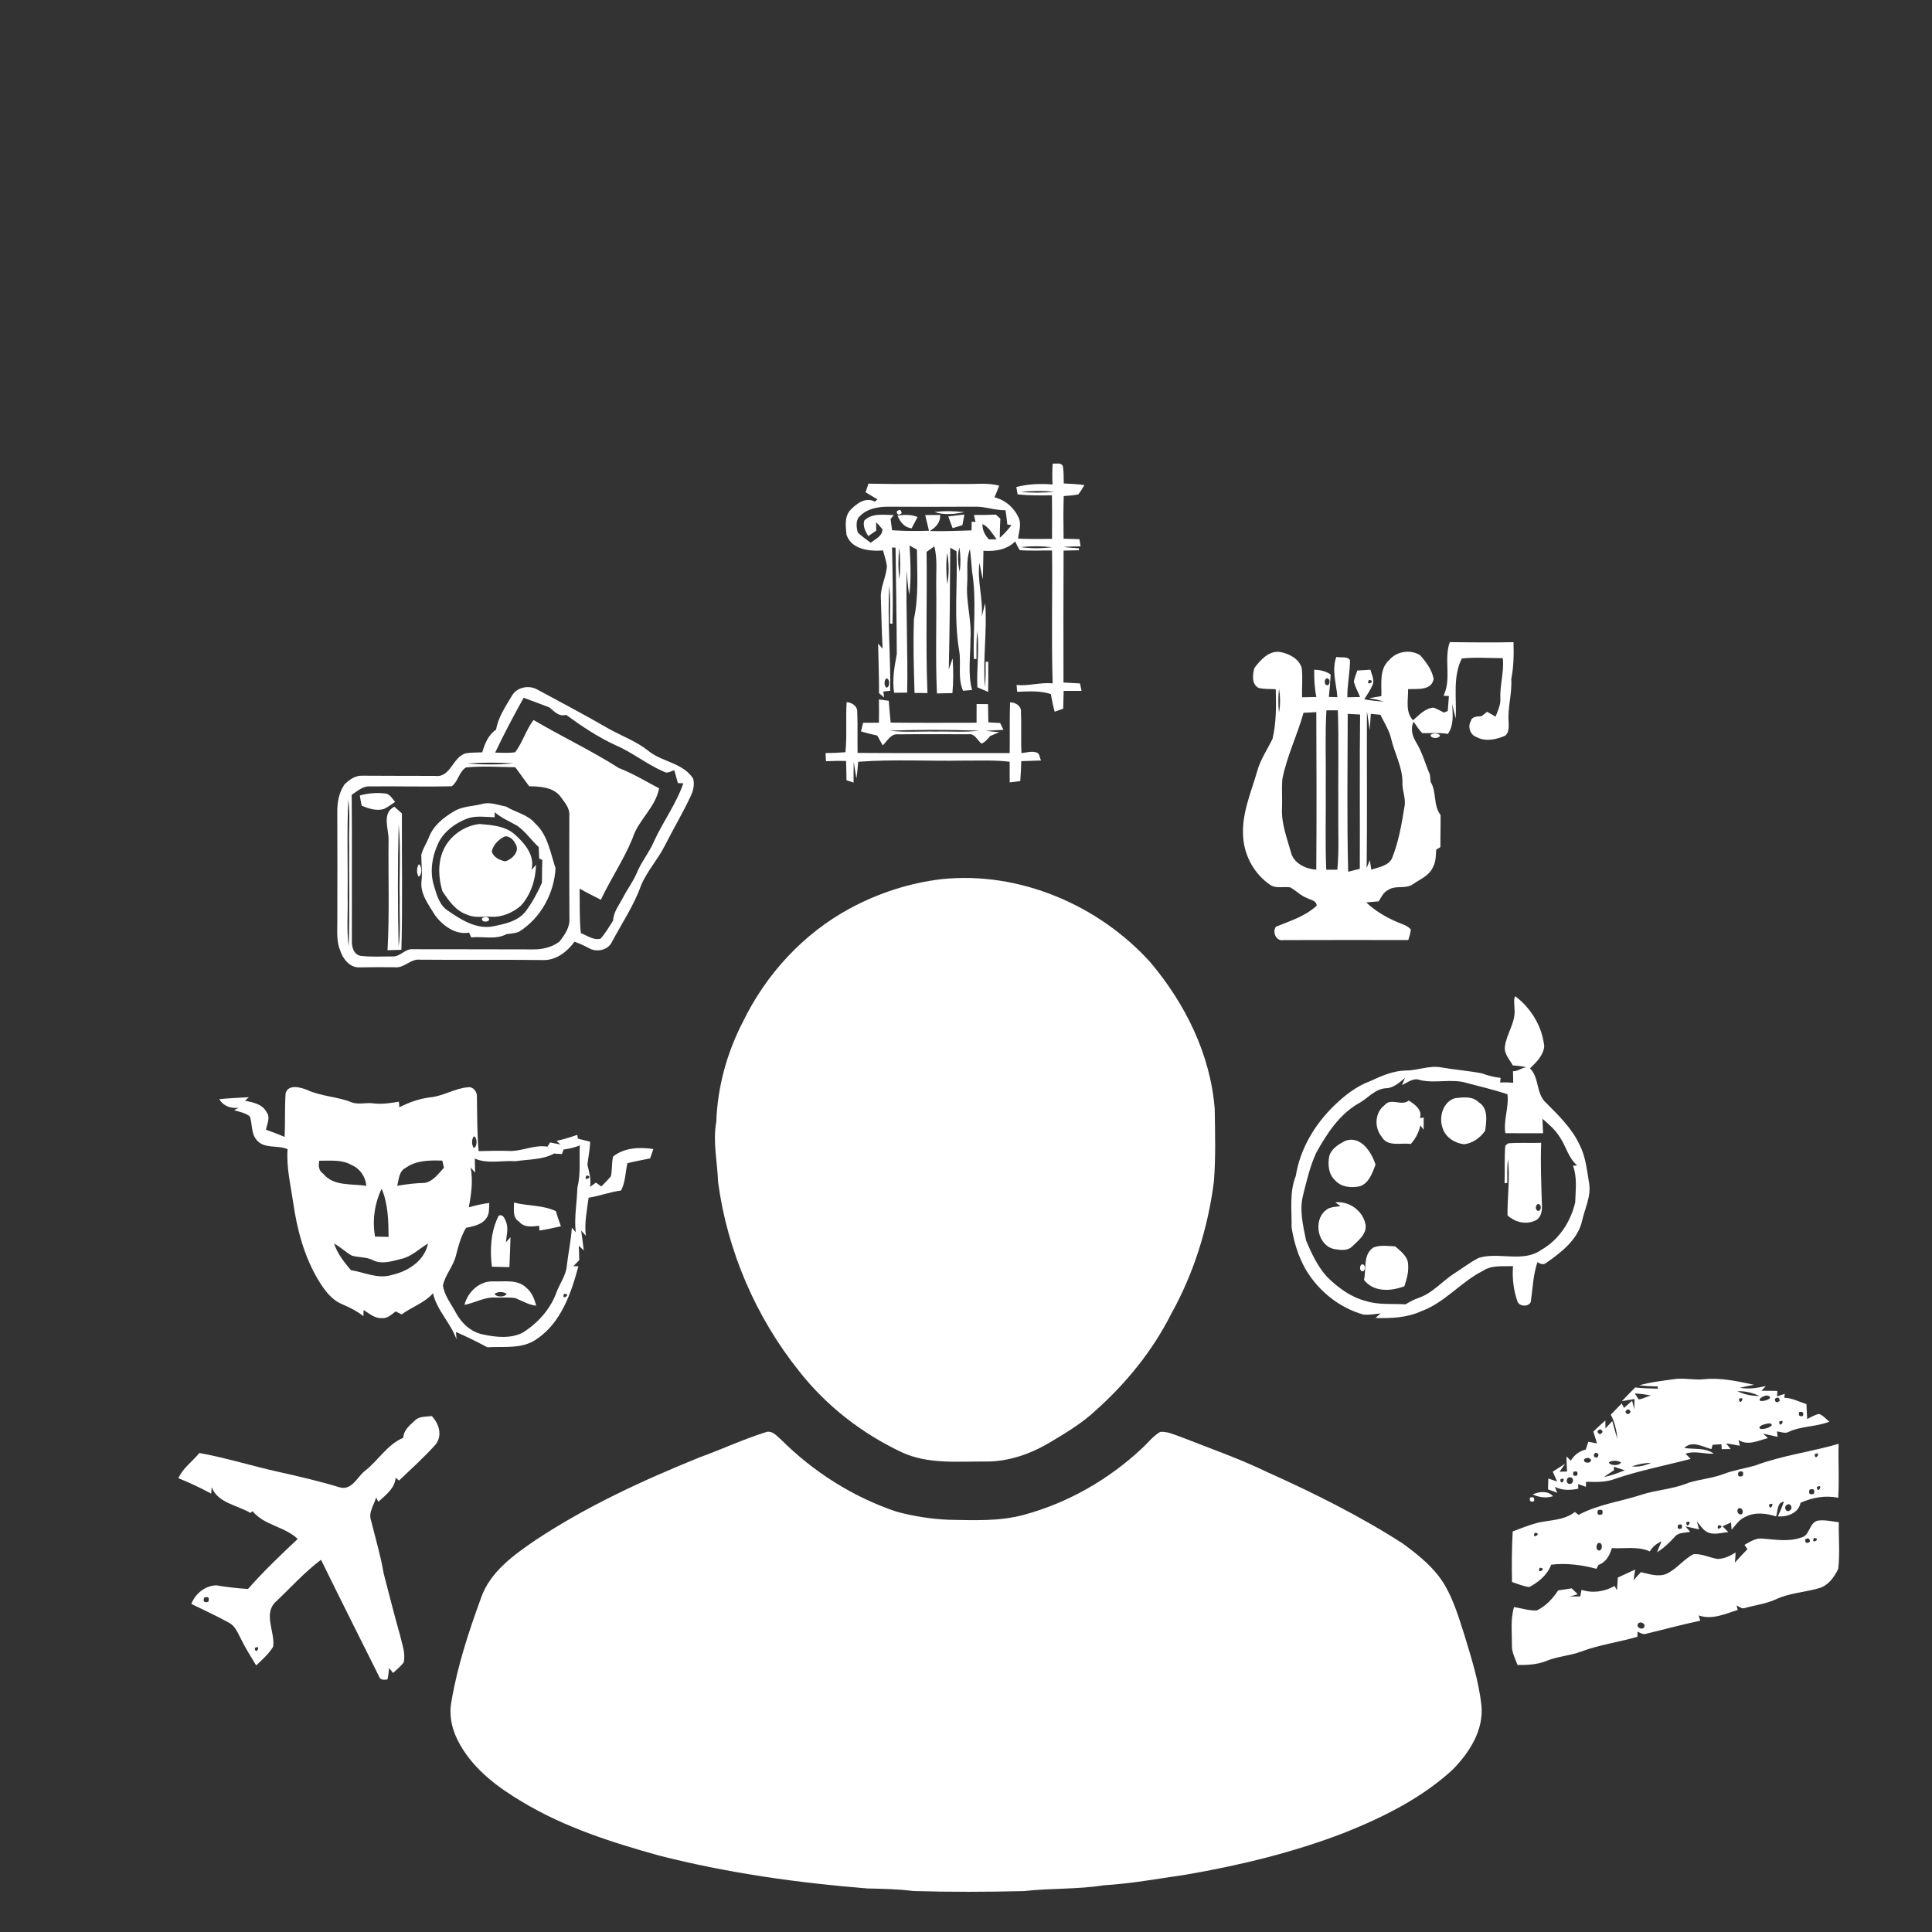 <?xml version="1.0" encoding="UTF-8" ?>
<!DOCTYPE svg PUBLIC "-//W3C//DTD SVG 1.1//EN" "http://www.w3.org/Graphics/SVG/1.1/DTD/svg11.dtd">
<svg width="768pt" height="768pt" viewBox="0 0 768 768" version="1.1" xmlns="http://www.w3.org/2000/svg">
<rect x="0" y="0" width="768" height="768" fill="#333333" stroke="none"/>
<g id="#fff">
<path fill="#fff" opacity="1.00" d=" M 418.44 184.28 C 419.84 184.46 421.85 183.67 422.53 185.41 C 422.88 187.64 422.80 189.92 422.87 192.18 C 425.61 192.31 428.35 192.44 431.08 192.82 C 430.30 194.08 429.58 195.38 428.64 196.53 C 426.74 196.95 424.78 197.02 422.85 197.19 C 422.66 202.84 422.71 208.50 422.80 214.15 C 424.89 214.21 426.99 214.25 429.09 214.32 C 429.20 215.03 429.43 216.46 429.55 217.17 C 427.27 217.21 425.00 217.25 422.73 217.44 C 424.76 217.69 426.80 217.83 428.85 217.95 L 428.91 218.74 C 426.87 218.79 424.82 218.83 422.79 218.87 C 422.70 236.35 422.73 253.83 422.75 271.31 C 424.93 271.44 427.13 271.53 429.31 271.68 C 429.53 272.66 429.73 273.64 429.93 274.63 C 427.56 274.61 425.19 274.60 422.82 274.63 C 422.76 276.99 422.72 279.35 422.64 281.71 C 421.50 282.10 420.37 282.51 419.24 282.91 C 418.62 280.59 418.13 278.25 417.72 275.89 C 413.36 274.49 408.82 274.85 404.34 275.00 C 404.28 274.32 404.16 272.96 404.10 272.28 C 408.91 272.79 413.62 271.15 418.45 271.65 C 417.89 254.05 418.42 236.44 418.20 218.83 C 413.93 218.78 409.65 219.03 405.39 218.70 C 404.63 217.62 404.11 216.40 403.55 215.22 C 400.18 218.58 395.49 219.25 390.93 218.95 C 390.83 222.73 390.84 226.51 390.64 230.29 C 390.22 228.11 389.79 225.93 389.34 223.76 C 388.38 230.94 390.85 237.95 390.26 245.12 C 390.75 243.34 391.11 241.53 391.64 239.76 C 392.46 250.90 390.60 262.08 391.54 273.20 C 391.85 269.83 391.81 266.44 391.84 263.06 L 392.84 263.05 C 392.91 267.05 392.88 271.05 392.80 275.05 C 391.36 274.44 389.94 273.81 388.51 273.20 C 388.18 265.73 389.38 258.24 388.45 250.80 C 388.11 254.51 388.18 258.24 388.16 261.96 L 387.11 261.94 C 386.74 250.29 388.29 238.54 386.39 226.99 C 386.11 224.09 385.96 221.18 385.56 218.30 C 383.91 222.67 384.80 227.46 384.47 232.02 C 383.94 239.41 386.33 246.62 385.77 254.02 C 385.81 260.76 384.64 267.66 386.41 274.29 C 385.21 274.40 384.02 274.49 382.82 274.58 C 380.60 269.51 382.17 263.92 381.28 258.62 C 379.07 245.55 380.74 232.28 380.22 219.11 C 379.60 218.76 378.36 218.06 377.74 217.72 C 377.66 233.84 377.51 249.97 377.16 266.09 C 377.66 264.61 378.15 263.14 378.68 261.68 C 378.99 266.28 379.04 270.92 378.60 275.52 C 376.55 275.59 374.50 275.61 372.45 275.65 C 371.80 261.45 372.36 247.22 372.16 233.00 C 372.07 227.72 372.70 222.37 371.43 217.18 C 370.38 217.89 369.35 218.63 368.33 219.38 C 368.58 238.08 367.93 256.82 368.68 275.51 C 366.96 275.45 365.25 275.47 363.54 275.46 C 363.25 265.64 362.94 255.79 363.32 245.98 C 365.24 236.93 364.55 227.67 364.50 218.48 C 363.52 217.94 362.54 217.40 361.57 216.87 C 361.90 223.38 362.32 229.96 361.42 236.45 C 360.88 233.27 360.66 230.05 360.42 226.84 C 360.04 242.99 360.96 259.17 360.61 275.33 C 358.88 275.33 357.15 275.34 355.42 275.38 C 354.63 270.21 355.52 265.10 356.49 260.04 C 356.45 245.93 356.14 231.81 355.99 217.70 L 354.61 217.64 C 354.83 227.74 355.04 237.85 354.78 247.95 L 353.81 247.90 C 353.71 242.89 354.05 237.86 353.47 232.87 C 352.74 246.77 354.08 260.69 353.86 274.60 C 353.18 274.67 351.82 274.83 351.14 274.90 C 351.21 275.49 351.36 276.66 351.43 277.25 C 350.76 276.67 350.09 276.10 349.43 275.54 C 349.45 268.96 349.18 262.40 349.07 255.83 C 349.66 256.49 350.25 257.16 350.85 257.84 C 350.47 251.22 350.39 244.58 350.16 237.96 C 349.83 233.46 352.34 229.40 352.56 224.97 C 352.28 222.87 351.54 220.86 351.02 218.81 C 345.71 219.24 338.45 218.46 336.49 212.56 C 336.21 209.33 335.59 205.49 337.94 202.85 C 340.38 200.25 344.10 197.41 347.75 199.40 C 348.02 199.18 348.55 198.74 348.81 198.52 C 347.23 197.57 345.66 196.62 344.08 195.68 C 344.46 194.54 344.84 193.40 345.23 192.26 C 357.81 192.53 370.41 192.31 383.00 192.39 C 387.73 192.50 392.56 191.82 397.21 193.05 C 396.61 194.61 395.97 196.16 395.32 197.70 C 399.65 198.75 403.19 201.86 404.97 205.92 C 406.15 208.55 404.96 211.41 404.71 214.11 C 409.20 214.29 413.70 214.27 418.19 214.21 C 418.22 208.44 418.26 202.66 418.16 196.89 C 413.61 196.96 409.05 197.03 404.52 196.50 C 404.32 195.53 404.15 194.56 404.02 193.59 C 408.72 192.37 413.58 192.20 418.40 192.58 C 418.25 189.81 418.27 187.04 418.44 184.28 M 405.73 195.55 C 410.20 195.92 414.70 195.96 419.17 195.46 C 414.70 195.06 410.19 195.05 405.73 195.55 M 341.98 205.02 C 340.05 206.58 340.38 209.57 340.99 211.69 C 342.57 213.22 344.40 214.45 346.15 215.77 C 347.92 214.23 350.89 213.12 350.76 210.36 C 349.99 209.37 349.12 208.46 348.26 207.57 C 348.27 208.70 348.29 209.82 348.31 210.95 C 347.25 211.67 346.20 212.40 345.14 213.12 C 344.05 211.25 342.91 209.23 343.54 206.99 C 346.60 203.80 351.34 204.74 355.28 204.73 C 354.97 205.13 354.33 205.92 354.02 206.31 C 354.24 207.80 354.43 209.29 354.62 210.78 C 359.50 211.11 364.39 211.15 369.28 210.98 C 368.77 208.91 368.28 206.83 367.78 204.75 C 369.75 204.71 371.73 204.69 373.71 204.69 C 373.91 207.66 371.97 209.67 369.61 211.09 C 375.14 211.24 380.66 211.02 386.19 210.84 C 386.21 209.68 386.24 208.53 386.27 207.38 C 386.65 207.41 387.41 207.46 387.79 207.48 C 387.57 206.55 387.35 205.63 387.14 204.71 C 390.06 204.70 392.98 204.71 395.91 204.58 C 396.49 205.11 397.07 205.65 397.66 206.19 C 397.50 208.72 397.44 211.26 397.43 213.80 C 399.15 212.29 400.71 210.60 402.06 208.74 C 401.65 208.68 400.84 208.55 400.43 208.49 C 400.26 206.59 399.99 204.70 399.70 202.82 C 395.41 202.92 391.34 201.20 387.04 201.41 C 375.68 201.49 364.31 201.47 352.94 201.42 C 349.08 201.44 344.79 202.18 341.98 205.02 M 390.55 208.31 C 390.45 210.70 391.52 212.71 393.10 214.41 C 393.87 214.40 395.41 214.38 396.18 214.38 C 394.49 212.20 393.15 209.56 390.55 208.31 M 405.71 217.48 C 409.85 218.11 414.07 218.02 418.23 217.56 C 414.08 217.04 409.87 217.03 405.71 217.48 M 357.46 217.78 C 357.05 221.90 356.99 226.08 357.55 230.20 C 357.97 226.07 357.94 221.90 357.46 217.78 M 381.50 227.33 C 381.92 224.11 381.89 220.85 381.39 217.64 C 380.49 220.82 380.81 224.13 381.50 227.33 M 376.50 219.75 C 376.03 223.89 376.09 228.08 376.58 232.22 C 377.31 228.10 377.28 223.86 376.50 219.75 M 352.28 269.68 C 351.40 270.62 351.39 272.41 352.29 273.35 C 353.84 273.36 353.85 269.65 352.28 269.68 Z" />
<path fill="#fff" opacity="1.00" d=" M 356.45 203.30 C 357.62 202.36 358.27 202.60 358.42 204.01 C 357.24 204.95 356.59 204.71 356.45 203.30 Z" />
<path fill="#fff" opacity="1.00" d=" M 371.52 203.54 C 375.45 202.99 379.44 203.15 383.38 203.57 C 379.48 204.41 375.37 204.85 371.52 203.54 Z" />
<path fill="#fff" opacity="1.00" d=" M 356.79 204.95 C 359.48 204.55 362.18 204.48 364.74 205.52 C 363.95 207.01 363.16 208.51 362.39 210.01 C 359.49 209.69 357.80 207.49 356.79 204.95 Z" />
<path fill="#fff" opacity="1.00" d=" M 376.94 205.26 C 379.08 205.08 381.21 204.70 383.36 204.55 C 383.10 205.94 382.84 207.34 382.58 208.74 C 381.28 209.14 379.98 209.54 378.68 209.94 C 378.11 208.38 377.54 206.81 376.94 205.26 Z" />
<path fill="#fff" opacity="1.00" d=" M 576.31 255.26 C 584.75 255.37 593.19 255.46 601.64 255.27 C 601.80 260.19 601.72 265.11 600.75 269.95 C 601.13 275.70 599.24 281.27 599.71 287.02 C 599.75 288.89 599.94 291.02 598.40 292.40 C 594.82 293.98 590.54 294.97 586.91 292.97 C 584.43 292.17 583.36 288.88 584.66 286.69 C 585.09 284.65 587.37 284.88 588.97 284.69 C 589.70 284.12 590.41 283.53 591.15 282.95 C 592.28 283.57 593.39 284.22 594.52 284.87 C 595.38 282.59 596.52 280.32 596.43 277.83 C 596.12 272.38 598.00 267.09 597.38 261.62 C 591.96 261.62 586.51 261.19 581.11 261.74 C 577.37 269.09 579.11 277.70 578.66 285.66 C 578.15 283.75 577.75 281.79 577.29 279.85 C 577.42 283.89 578.04 288.23 575.55 291.74 C 572.17 291.16 568.75 291.52 565.35 291.43 C 564.01 290.11 563.08 288.42 561.94 286.94 C 560.57 289.53 561.46 292.66 562.90 295.02 C 565.39 299.02 566.54 303.63 568.41 307.92 C 568.50 308.87 568.59 309.82 568.69 310.78 C 571.18 314.83 569.65 320.17 572.64 323.94 C 572.71 328.21 572.55 332.48 572.59 336.75 C 572.17 337.00 571.33 337.49 570.91 337.74 C 570.80 340.09 570.79 342.55 569.64 344.68 C 568.17 348.06 564.54 349.51 561.68 351.46 C 558.78 353.60 554.80 351.72 551.86 353.76 C 549.93 354.61 549.11 356.64 548.05 358.30 C 546.39 358.43 544.73 358.60 543.09 358.72 C 547.23 362.65 552.35 365.43 557.66 367.44 C 558.81 367.86 559.91 368.48 560.77 369.39 C 560.83 370.87 560.18 372.26 559.82 373.68 C 543.23 373.64 526.64 373.66 510.05 373.70 C 507.27 374.24 505.65 370.40 507.21 368.38 C 512.82 366.09 518.89 364.24 523.41 360.00 C 523.31 357.96 521.07 357.82 519.66 357.03 C 517.12 356.11 515.25 354.10 512.96 352.76 C 510.35 352.29 507.41 353.32 505.06 351.84 C 498.79 347.65 494.73 340.47 494.20 332.97 C 493.41 323.75 497.29 315.13 499.79 306.47 C 501.04 301.86 503.82 297.94 505.85 293.69 C 507.38 287.25 507.31 280.54 507.13 273.96 C 504.90 273.86 502.64 273.96 500.45 273.52 C 497.43 272.12 497.91 268.21 498.62 265.57 C 501.02 262.37 504.43 258.50 508.89 259.18 C 512.42 259.82 516.24 261.78 517.43 265.42 C 517.93 269.32 517.47 273.27 517.59 277.18 C 519.48 277.13 521.38 277.09 523.28 277.06 C 522.53 273.50 522.37 269.86 522.42 266.24 C 524.74 266.28 527.02 266.78 528.96 268.12 C 528.81 271.10 528.54 274.06 528.25 277.03 C 529.37 277.07 530.50 277.11 531.63 277.14 C 531.25 271.82 529.29 266.35 531.21 261.12 C 532.92 261.58 535.63 260.72 536.64 262.42 C 536.66 267.36 535.50 272.23 535.59 277.18 C 537.27 277.14 538.95 277.10 540.64 277.07 C 539.82 275.04 538.75 273.10 538.17 270.99 C 538.43 269.45 539.04 268.00 539.56 266.54 C 541.29 266.45 543.02 266.35 544.76 266.23 C 545.24 268.03 546.23 269.86 545.82 271.77 C 544.99 274.01 543.57 275.96 542.32 277.98 C 544.90 278.48 547.53 278.75 550.17 278.84 C 548.20 278.30 546.20 277.89 544.20 277.55 C 545.83 277.25 547.47 276.97 549.12 276.72 C 549.26 271.86 548.16 265.83 552.34 262.27 C 555.29 258.82 560.74 258.08 564.53 260.46 C 566.91 263.17 569.26 266.27 569.90 269.91 C 569.00 274.69 563.32 273.72 559.73 273.95 C 559.85 278.08 558.52 282.96 561.70 286.32 C 564.12 284.27 566.47 281.52 569.86 281.29 C 571.29 281.81 572.63 282.55 573.99 283.26 C 574.37 283.11 575.13 282.79 575.51 282.63 C 575.67 280.65 575.80 278.68 575.96 276.70 C 575.42 276.66 574.36 276.59 573.83 276.55 C 577.11 269.80 573.85 262.23 576.31 255.26 M 527.29 269.68 C 526.22 270.22 526.41 272.69 527.86 272.36 C 528.91 271.80 528.74 269.36 527.29 269.68 M 544.15 270.32 C 542.63 273.32 547.48 270.41 544.15 270.32 M 508.43 273.73 C 508.10 276.89 508.06 280.08 508.41 283.24 C 509.02 280.10 508.95 276.88 508.43 273.73 M 527.27 282.37 C 526.70 292.23 527.13 302.12 527.00 312.00 C 527.12 323.24 526.74 334.48 527.20 345.72 C 528.66 345.71 530.13 345.71 531.61 345.72 C 532.36 337.83 531.86 329.91 532.00 322.00 C 531.88 308.78 532.24 295.56 531.82 282.35 C 530.29 282.36 528.78 282.37 527.27 282.37 M 518.17 283.35 C 515.69 292.29 511.46 300.74 509.72 309.91 C 509.47 313.61 509.75 317.32 509.63 321.03 C 509.25 327.15 511.53 332.97 513.16 338.76 C 514.19 343.17 519.07 345.43 523.24 345.73 C 523.40 324.85 523.34 303.97 523.25 283.09 C 521.55 283.19 519.86 283.28 518.17 283.35 M 543.37 282.79 C 543.29 303.54 543.51 324.29 543.27 345.04 C 543.68 344.00 544.10 342.96 544.52 341.93 C 544.67 342.87 544.96 344.75 545.11 345.69 C 548.05 344.69 551.79 344.29 553.35 341.19 C 556.08 334.38 557.27 327.11 558.42 319.91 C 558.72 316.80 557.27 313.83 557.50 310.72 C 557.43 304.81 554.38 299.45 553.04 293.79 C 552.26 290.31 550.28 287.30 548.73 284.13 C 547.45 284.00 546.18 283.87 544.91 283.76 C 544.77 285.90 544.65 288.05 544.46 290.20 C 544.08 287.73 543.82 285.25 543.37 282.79 M 535.74 283.76 C 535.71 304.68 535.38 325.62 535.92 346.53 C 537.45 346.12 538.99 345.73 540.54 345.37 C 540.65 324.92 540.41 304.47 540.66 284.03 C 539.02 283.93 537.37 283.84 535.74 283.76 Z" />
<path fill="#fff" opacity="1.00" d=" M 203.54 276.48 C 205.60 273.02 210.54 272.20 213.85 274.25 C 223.36 279.38 232.91 284.41 242.25 289.84 C 247.40 292.67 253.02 294.71 257.65 298.42 C 263.14 302.92 271.42 303.18 275.54 309.49 C 276.17 311.89 275.58 314.44 274.49 316.62 C 271.36 323.31 267.56 329.66 264.23 336.25 C 261.47 341.72 257.19 346.31 254.82 351.99 C 251.99 359.92 247.25 366.95 243.30 374.33 C 241.78 377.77 237.13 378.69 234.06 376.88 C 232.22 375.89 230.32 375.04 228.36 374.35 C 225.48 378.32 221.06 381.78 215.94 381.64 C 199.60 381.42 183.26 381.65 166.93 381.49 C 163.22 381.05 160.72 384.92 157.01 384.50 C 152.39 384.46 147.76 384.44 143.13 384.54 C 139.19 384.86 136.33 381.27 135.24 377.87 C 133.65 374.11 134.13 369.96 134.09 365.99 C 134.13 351.64 134.13 337.29 134.08 322.95 C 134.01 319.12 134.70 315.12 136.88 311.90 C 138.75 310.00 141.21 308.22 144.01 308.35 C 153.69 308.38 163.38 308.44 173.06 308.43 C 179.18 309.23 179.93 300.74 185.26 299.44 C 187.39 299.12 189.56 299.15 191.70 299.06 C 192.71 295.64 194.10 292.09 197.21 290.04 C 198.03 285.02 201.04 280.78 203.54 276.48 M 208.16 277.38 C 204.17 284.53 200.33 291.77 196.84 299.17 C 199.49 299.20 202.17 299.45 204.80 299.02 C 207.76 295.07 209.10 290.16 212.08 286.21 C 223.28 292.78 235.06 298.36 246.03 305.32 C 251.61 307.47 256.72 310.59 262.00 313.37 C 260.57 321.07 253.68 325.96 251.43 333.28 C 247.96 341.77 242.75 349.39 238.85 357.67 C 236.02 356.22 233.15 354.82 230.40 353.23 C 230.51 359.13 230.29 365.05 230.89 370.93 C 233.40 371.85 235.90 373.89 238.72 373.15 C 240.66 370.96 242.15 368.42 243.72 365.96 C 243.85 362.47 246.17 359.69 247.70 356.71 C 249.40 353.41 251.69 350.43 253.14 347.00 C 254.93 342.60 258.05 338.93 259.92 334.57 C 263.50 326.67 268.81 319.62 271.63 311.37 C 271.09 311.35 270.01 311.31 269.47 311.29 C 269.01 309.59 268.55 307.90 268.06 306.21 C 266.75 306.50 265.40 307.60 264.06 306.84 C 257.27 303.94 251.48 299.15 244.70 296.22 C 237.68 293.01 231.24 288.69 225.02 284.15 C 222.28 285.03 220.31 282.83 218.42 281.23 C 215.01 279.90 211.58 278.64 208.16 277.38 M 185.81 303.46 C 191.91 304.03 198.09 303.99 204.19 303.45 C 198.07 303.08 191.92 303.07 185.81 303.46 M 264.25 303.17 C 264.78 303.70 264.78 303.70 264.25 303.17 M 185.24 305.08 C 182.44 306.76 182.17 310.65 179.58 312.55 C 168.71 312.81 157.82 312.49 146.95 312.61 C 144.14 312.44 142.01 314.56 139.80 315.96 C 139.98 335.33 139.84 354.70 139.87 374.08 C 139.82 376.43 140.56 379.34 143.22 379.94 C 147.46 380.49 151.79 380.18 156.06 380.20 C 159.07 380.38 160.98 377.11 163.99 377.33 C 180.01 377.38 196.03 377.33 212.05 377.40 C 215.65 377.44 219.43 376.53 222.33 374.34 C 224.46 371.72 226.60 368.61 226.35 365.06 C 226.25 351.35 226.30 337.65 226.32 323.94 C 226.46 321.17 224.47 318.99 222.97 316.88 C 220.18 312.92 214.78 312.62 210.36 312.55 C 208.56 310.01 206.63 307.55 204.84 304.99 C 198.32 304.89 191.74 304.42 185.24 305.08 M 270.38 306.19 C 270.90 306.73 270.90 306.73 270.38 306.19 M 138.46 317.78 C 137.84 330.50 138.34 343.26 138.18 356.00 C 138.37 362.75 137.72 369.54 138.59 376.26 C 139.10 362.85 138.68 349.42 138.81 336.00 C 138.63 329.93 139.26 323.82 138.46 317.78 M 252.35 354.28 C 252.87 354.79 252.87 354.79 252.35 354.28 Z" />
<path fill="#fff" opacity="1.00" d=" M 349.39 278.04 C 350.69 278.22 351.99 278.40 353.29 278.57 C 353.51 281.47 353.78 284.36 354.05 287.25 C 365.43 287.38 376.82 287.32 388.20 287.30 C 388.20 284.82 388.19 282.34 388.21 279.86 C 389.72 279.92 391.23 279.85 392.75 279.87 C 392.80 282.29 392.83 284.72 392.89 287.15 C 394.45 287.23 396.01 287.32 397.58 287.41 C 398.03 288.31 398.46 289.22 398.89 290.14 C 396.53 290.26 394.16 290.32 391.81 290.51 C 393.61 290.73 395.42 290.91 397.23 291.05 C 396.03 291.57 394.81 292.06 393.61 292.58 C 392.62 293.74 391.63 295.00 390.18 295.61 C 388.51 294.30 387.52 291.51 385.04 291.88 C 375.67 291.89 366.30 291.81 356.94 291.91 C 354.06 291.64 352.69 294.61 350.89 296.30 C 350.15 295.00 349.44 293.69 348.73 292.39 C 346.54 291.93 344.37 291.40 342.25 290.73 C 342.53 289.59 342.82 288.45 343.11 287.32 C 345.20 287.30 347.29 287.31 349.39 287.29 C 349.43 284.21 349.43 281.12 349.39 278.04 M 353.68 290.44 C 359.76 291.23 365.89 290.65 372.00 290.81 C 377.72 290.67 383.47 291.19 389.17 290.44 C 377.36 290.05 365.50 290.02 353.68 290.44 Z" />
<path fill="#fff" opacity="1.00" d=" M 336.55 279.10 C 338.64 279.28 340.92 280.69 340.77 283.05 C 340.99 288.45 340.80 293.87 340.90 299.29 C 361.05 299.43 381.21 299.33 401.36 299.35 C 401.49 292.64 401.28 285.92 401.52 279.21 C 403.68 279.14 406.04 280.66 405.85 283.04 C 406.09 288.46 405.80 293.89 406.03 299.32 C 408.03 299.23 410.13 298.44 412.09 299.14 C 413.45 299.60 413.18 301.27 413.86 302.30 C 411.23 302.42 408.59 302.47 405.96 302.57 C 405.89 305.21 405.78 307.86 405.56 310.50 C 404.16 310.67 402.77 310.84 401.38 311.01 C 401.39 308.27 401.37 305.53 401.35 302.80 C 395.26 302.06 389.12 302.40 383.00 302.35 C 369.05 302.62 355.06 301.75 341.14 302.82 C 340.96 305.03 340.78 307.25 340.43 309.46 C 340.07 307.24 339.69 305.03 339.37 302.81 C 339.28 305.57 339.31 308.33 339.31 311.09 C 338.61 310.86 337.20 310.39 336.49 310.15 C 336.46 307.59 336.42 305.04 336.33 302.49 C 333.67 302.42 331.00 302.46 328.34 302.60 C 328.26 301.52 328.21 300.44 328.17 299.36 C 330.81 299.33 333.44 299.23 336.08 299.02 C 336.74 292.39 336.14 285.74 336.55 279.10 Z" />
<path fill="#fff" opacity="1.00" d=" M 568.64 292.16 C 569.65 291.34 571.39 291.39 572.41 292.21 C 572.42 293.78 568.61 293.72 568.64 292.16 Z" />
<path fill="#fff" opacity="1.00" d=" M 143.03 316.22 C 146.45 315.24 150.07 315.01 153.60 315.48 C 155.18 316.00 156.01 317.59 157.08 318.75 C 155.63 319.76 154.19 320.83 152.59 321.60 C 149.61 322.43 146.47 321.46 143.75 320.23 C 143.48 318.90 143.25 317.56 143.03 316.22 Z" />
<path fill="#fff" opacity="1.00" d=" M 191.59 319.60 C 194.81 318.67 198.01 320.04 201.16 320.62 C 204.96 322.95 209.73 323.73 212.71 327.29 C 217.77 331.86 218.77 338.98 220.83 345.12 C 220.32 355.12 214.92 365.00 206.35 370.36 C 204.78 371.05 203.02 371.08 201.35 371.33 C 197.04 373.67 191.97 372.15 187.30 372.62 C 187.09 372.14 186.68 371.19 186.48 370.72 C 181.12 371.74 176.10 368.02 173.03 363.98 C 170.45 359.70 166.84 355.29 167.58 349.97 C 167.92 346.56 167.46 343.15 167.47 339.75 C 168.10 337.28 169.62 335.15 170.52 332.77 C 172.30 328.17 176.35 324.94 180.49 322.51 C 183.84 320.46 187.89 320.56 191.59 319.60 M 196.66 322.88 C 196.66 323.38 196.64 324.38 196.63 324.88 C 192.96 324.78 189.11 324.11 185.58 325.44 C 180.98 327.25 176.62 330.40 174.35 334.89 C 171.81 340.23 170.69 346.51 172.56 352.24 C 173.63 355.80 174.68 359.80 178.00 361.98 C 183.22 365.56 189.25 369.48 195.90 368.25 C 200.61 367.30 205.98 366.24 209.05 362.16 C 211.61 358.68 213.69 354.85 215.43 350.90 C 215.43 347.87 215.48 344.85 215.57 341.83 C 215.26 341.70 214.64 341.43 214.33 341.29 C 214.29 339.76 214.23 338.24 214.15 336.72 C 211.21 334.03 208.94 330.62 205.68 328.30 C 202.64 326.55 199.35 325.19 196.66 322.88 Z" />
<path fill="#fff" opacity="1.00" d=" M 154.46 333.98 C 154.60 329.57 151.62 323.34 156.74 320.67 C 157.74 321.56 158.74 322.45 159.76 323.34 C 159.68 341.41 160.08 359.50 159.56 377.56 C 157.72 377.62 155.89 377.67 154.05 377.72 C 154.86 363.15 154.30 348.55 154.46 333.98 M 158.48 327.76 C 158.06 343.96 158.11 360.21 158.46 376.41 C 159.31 370.31 158.75 364.13 158.89 358.00 C 158.63 347.92 159.42 337.80 158.48 327.76 Z" />
<path fill="#fff" opacity="1.00" d=" M 176.18 338.06 C 178.69 332.32 184.47 328.22 190.67 327.55 C 195.63 327.98 201.16 328.34 204.95 331.99 C 208.80 335.48 212.75 340.25 211.23 345.82 C 211.84 345.14 212.45 344.46 213.07 343.79 C 212.94 349.66 211.04 355.63 207.06 360.02 C 203.77 362.85 199.47 364.72 195.08 364.42 C 191.93 364.27 188.61 364.98 185.65 363.59 C 181.18 362.11 178.37 358.00 175.87 354.28 C 174.30 349.04 173.96 343.19 176.18 338.06 M 200.42 332.60 C 198.12 333.81 195.97 335.90 195.49 338.53 C 196.27 340.85 198.64 342.00 200.91 342.39 C 203.69 341.52 206.88 338.30 204.83 335.33 C 204.18 333.78 202.09 331.94 200.42 332.60 M 200.28 345.26 C 200.80 345.78 200.80 345.78 200.28 345.26 Z" />
<path fill="#fff" opacity="1.00" d=" M 166.48 343.55 C 167.80 344.15 167.82 347.94 166.42 348.50 C 165.52 347.09 165.60 344.95 166.48 343.55 Z" />
<path fill="#fff" opacity="1.00" d=" M 374.43 349.46 C 405.24 346.29 436.76 359.74 457.34 382.59 C 471.18 399.00 481.24 419.30 482.87 440.92 C 483.02 450.56 483.30 460.24 482.53 469.86 C 480.15 488.21 474.54 506.24 465.50 522.42 C 458.16 536.96 447.74 549.79 435.62 560.61 C 430.21 565.72 423.78 569.53 417.43 573.34 C 409.77 577.91 401.03 581.02 392.03 580.98 C 380.82 580.87 369.06 582.17 358.55 577.34 C 342.78 569.93 328.58 558.96 317.79 545.23 C 300.47 523.65 289.12 497.30 285.45 469.87 C 285.16 461.87 283.29 453.88 284.74 445.90 C 285.21 432.11 288.96 418.50 295.28 406.26 C 304.44 387.33 319.36 371.07 337.94 361.07 C 349.23 354.98 361.67 350.95 374.43 349.46 Z" />
<path fill="#fff" opacity="1.00" d=" M 191.60 365.15 C 192.22 364.19 194.65 364.29 194.41 365.72 C 193.81 366.72 191.31 366.59 191.60 365.15 Z" />
<path fill="#fff" opacity="1.00" d=" M 602.30 396.00 C 608.57 400.65 613.06 408.06 613.86 415.95 C 613.50 419.59 610.69 422.28 608.20 424.69 C 612.00 428.50 610.55 434.82 614.58 438.38 C 619.58 443.42 624.86 448.50 627.89 455.05 C 630.33 459.74 630.81 465.09 631.68 470.22 C 632.60 475.37 630.09 480.16 628.96 485.05 C 627.36 492.62 620.83 497.69 614.83 501.88 C 613.66 502.98 612.33 502.47 611.16 501.73 C 609.51 506.58 609.31 511.67 608.62 516.70 C 608.66 519.74 603.63 519.69 603.09 517.00 C 601.62 512.63 601.08 507.92 601.45 503.32 C 597.41 503.45 593.00 502.81 589.46 505.19 C 580.74 509.57 574.46 517.69 565.21 521.13 C 559.44 523.83 553.03 524.11 546.78 523.91 C 547.45 523.30 548.13 522.70 548.82 522.10 C 546.56 522.34 544.28 522.78 542.01 522.57 C 532.48 519.91 524.28 513.32 519.19 504.88 C 516.13 499.67 514.37 493.80 513.42 487.87 C 513.55 481.03 512.48 473.97 515.10 467.45 C 516.80 456.67 522.67 446.91 530.45 439.39 C 534.54 435.45 539.11 431.85 544.49 429.85 C 549.04 427.74 553.72 425.65 558.83 425.54 C 563.56 425.57 568.11 423.43 572.87 424.30 C 578.26 425.25 583.74 425.64 589.12 426.68 C 591.50 427.58 593.98 428.19 596.52 428.47 C 596.45 429.09 596.38 429.71 596.32 430.33 C 598.06 430.21 599.80 430.25 601.53 430.44 C 601.49 428.89 601.45 427.34 601.44 425.80 C 603.45 425.95 604.95 424.32 606.84 424.25 C 605.03 423.83 603.21 423.63 601.37 423.52 C 600.09 421.19 597.90 418.97 598.21 416.11 C 598.82 410.91 602.60 406.41 602.04 401.01 C 602.04 399.34 601.57 397.58 602.30 396.00 M 557.31 431.34 C 557.71 430.39 558.11 429.44 558.51 428.50 C 556.23 430.33 553.93 432.58 550.80 432.60 C 546.38 432.93 543.55 436.85 539.80 438.75 C 532.24 443.22 527.36 450.78 523.20 458.28 C 520.75 463.60 519.43 469.36 518.01 475.02 C 516.46 481.00 517.98 487.16 519.17 493.05 C 521.29 498.18 523.73 503.33 527.46 507.51 C 531.80 511.82 536.94 515.64 542.96 517.18 C 548.07 518.79 553.50 518.18 558.77 518.49 C 560.38 517.44 562.10 516.58 563.92 515.94 C 569.49 514.05 573.29 509.28 578.14 506.18 C 581.39 504.14 584.42 501.72 587.86 500.01 C 595.93 497.56 605.39 502.06 612.74 496.81 C 619.71 492.82 624.41 485.66 626.17 477.92 C 626.31 473.09 627.02 468.02 625.29 463.39 C 625.71 463.37 626.55 463.32 626.97 463.29 C 623.47 460.36 622.54 455.69 620.06 452.04 C 618.28 449.15 615.69 446.89 613.13 444.72 C 613.21 446.63 613.31 448.55 613.40 450.47 C 608.40 450.50 603.40 450.49 598.40 450.45 C 597.59 445.22 599.89 440.19 599.23 434.96 C 593.98 433.22 588.60 431.98 583.26 430.55 C 577.15 428.62 570.68 430.81 564.49 429.34 C 561.85 428.30 559.57 430.30 557.31 431.34 Z" />
<path fill="#fff" opacity="1.00" d=" M 113.55 434.48 C 114.69 430.94 119.31 432.18 121.92 433.20 C 127.62 435.87 134.06 435.86 139.85 438.21 C 142.63 439.21 145.63 438.18 148.51 438.61 C 151.88 439.02 155.25 438.50 158.57 437.95 C 158.62 438.50 158.70 439.60 158.74 440.15 C 162.63 438.20 166.74 436.70 171.08 436.21 C 176.26 435.68 180.81 432.63 185.99 432.21 C 188.11 431.83 189.76 434.09 189.58 436.06 C 189.69 443.24 189.63 450.43 190.27 457.59 C 194.18 457.46 198.10 457.40 202.03 457.50 C 207.31 457.85 212.29 454.92 217.61 455.82 C 217.96 455.26 218.31 454.70 218.67 454.15 C 220.03 454.41 221.38 454.67 222.75 454.94 C 222.24 454.46 221.75 453.98 221.25 453.51 C 224.04 452.89 226.78 452.10 229.47 451.12 C 229.53 451.50 229.65 452.25 229.72 452.63 C 231.34 453.03 232.97 453.43 234.60 453.85 C 234.51 456.94 233.84 459.97 233.51 463.03 C 234.17 465.91 235.08 468.80 234.54 471.80 C 235.32 471.23 236.10 470.66 236.90 470.11 C 237.61 470.61 238.32 471.11 239.04 471.63 C 240.31 470.31 241.66 469.05 242.81 467.62 C 243.46 465.03 243.04 462.29 243.75 459.71 C 248.20 456.16 254.30 455.94 259.70 456.76 C 259.28 457.99 258.86 459.23 258.45 460.47 C 255.44 461.11 252.40 461.64 249.41 462.39 C 248.56 466.02 248.66 469.86 246.88 473.25 C 242.50 473.80 238.35 475.44 233.98 476.11 C 233.33 481.13 232.25 486.13 232.88 491.23 C 232.25 490.54 231.63 489.85 231.02 489.16 C 231.40 491.77 231.74 494.38 232.05 497.01 C 231.55 496.56 230.55 495.66 230.06 495.21 C 230.16 497.11 230.24 499.02 230.25 500.94 C 229.48 501.72 228.72 502.52 227.95 503.31 C 228.44 503.33 229.43 503.36 229.92 503.37 C 227.04 514.11 223.02 525.83 213.34 532.30 C 207.59 536.41 200.33 535.14 193.74 535.57 C 189.66 533.38 185.50 531.34 181.26 529.48 C 181.32 530.23 181.42 531.73 181.47 532.48 C 179.23 525.89 173.66 521.01 172.14 514.09 C 168.74 517.93 163.73 519.51 159.68 522.49 C 158.88 522.10 158.08 521.71 157.28 521.32 C 155.64 522.47 154.09 524.19 151.89 523.95 C 149.04 524.23 146.79 522.11 144.52 520.74 C 144.51 521.35 144.48 522.59 144.47 523.20 C 141.84 521.13 138.84 519.65 135.78 518.34 C 131.71 516.60 129.03 512.87 126.77 509.23 C 120.94 499.69 118.04 488.66 116.49 477.67 C 115.47 470.75 113.80 463.86 114.32 456.82 C 110.33 455.03 104.95 456.88 101.96 453.08 C 99.75 450.48 100.39 446.79 99.29 443.75 C 97.48 442.37 95.18 441.96 93.06 441.31 C 93.51 441.08 94.41 440.61 94.87 440.37 C 91.73 440.70 88.82 439.74 87.16 436.93 C 91.07 436.54 95.00 436.40 98.92 436.15 C 98.42 436.61 97.91 437.08 97.40 437.55 C 100.56 438.20 104.28 438.87 105.93 442.04 C 107.61 444.16 106.16 446.79 105.72 449.09 C 108.22 449.95 110.70 450.89 113.14 451.93 C 113.43 446.11 113.12 440.28 113.55 434.48 M 188.33 451.70 C 187.44 452.98 187.43 455.03 188.31 456.33 C 189.81 455.95 189.82 452.10 188.33 451.70 M 224.01 456.96 C 223.80 457.55 223.59 458.15 223.39 458.75 C 222.33 458.68 221.29 458.61 220.24 458.56 C 215.59 461.10 210.03 460.81 204.93 461.60 C 199.56 461.22 193.82 462.79 188.74 460.55 C 188.79 462.40 188.83 464.26 188.87 466.13 C 188.27 465.45 187.67 464.78 187.08 464.11 C 188.10 469.40 187.33 474.70 186.37 479.93 C 189.04 479.17 191.74 478.51 194.50 478.20 C 194.34 480.24 194.67 482.55 193.31 484.27 C 191.53 486.91 188.13 487.44 185.26 488.10 C 183.16 491.54 182.20 495.44 181.19 499.29 C 180.15 503.48 176.93 506.76 176.08 511.01 C 176.66 515.05 179.34 518.30 181.21 521.81 C 183.41 525.96 187.19 529.50 191.90 530.45 C 197.03 531.55 202.81 532.22 207.68 529.81 C 213.74 526.05 218.82 520.42 221.24 513.65 C 222.52 510.19 224.92 507.12 225.29 503.37 C 225.87 498.25 226.98 493.19 227.31 488.05 C 227.82 488.63 228.34 489.22 228.86 489.81 C 228.19 483.92 229.36 478.05 229.51 472.17 C 230.90 466.64 230.23 460.94 230.48 455.32 C 228.41 456.16 226.22 456.66 224.01 456.96 M 126.90 461.41 C 126.56 463.35 126.61 465.35 128.45 466.54 C 132.64 471.71 139.79 470.44 145.62 471.40 C 145.31 467.79 143.13 464.52 139.76 463.11 C 135.84 460.86 131.22 461.44 126.90 461.41 M 161.29 464.23 C 158.56 465.55 158.57 468.85 157.89 471.38 C 161.51 470.72 165.15 470.32 168.83 470.22 C 172.20 469.63 174.28 466.52 176.48 464.19 C 176.31 463.48 175.98 462.07 175.82 461.36 C 170.83 461.22 165.53 461.18 161.29 464.23 M 233.08 467.31 C 231.61 470.31 236.41 467.39 233.08 467.31 M 149.07 491.56 C 150.87 491.57 152.67 491.62 154.47 491.68 C 154.41 485.21 154.29 478.61 151.71 472.54 C 148.88 478.46 147.96 485.08 149.07 491.56 M 192.33 479.21 C 192.86 479.74 192.86 479.74 192.33 479.21 M 132.80 494.31 C 134.14 498.35 136.77 501.71 139.49 504.91 C 144.86 505.74 150.20 508.53 155.70 506.83 C 162.21 505.38 168.69 501.25 170.15 494.32 C 166.61 496.35 163.65 499.54 159.53 500.42 C 155.82 501.32 151.75 502.79 148.10 500.87 C 145.49 499.61 142.51 499.91 139.80 499.11 C 137.36 497.66 135.28 495.69 132.80 494.31 M 224.25 514.30 C 222.76 517.31 227.60 514.34 224.25 514.30 Z" />
<path fill="#fff" opacity="1.00" d=" M 578.45 436.54 C 581.61 436.18 585.35 435.67 587.82 438.18 C 591.68 440.53 590.90 445.65 590.37 449.45 C 588.47 452.27 585.42 454.46 581.99 454.87 C 578.34 454.43 574.66 452.19 573.51 448.54 C 571.81 444.21 573.58 437.85 578.45 436.54 Z" />
<path fill="#fff" opacity="1.00" d=" M 550.36 439.35 C 552.95 436.19 557.00 439.88 560.05 437.48 C 562.47 439.11 565.48 441.11 564.46 444.48 C 564.83 444.42 565.57 444.29 565.95 444.23 C 565.92 445.84 565.91 447.46 565.89 449.09 C 565.57 448.65 564.94 447.77 564.62 447.33 C 564.04 450.12 562.70 452.64 560.81 454.76 C 556.92 454.13 551.49 456.09 549.19 451.80 C 546.23 448.14 546.51 442.28 550.36 439.35 Z" />
<path fill="#fff" opacity="1.00" d=" M 85.27 439.26 C 85.78 439.77 85.78 439.77 85.27 439.26 Z" />
<path fill="#fff" opacity="1.00" d=" M 534.55 453.61 C 540.75 451.06 545.22 457.92 546.79 462.97 C 545.57 466.22 544.20 470.34 540.57 471.56 C 537.18 472.29 533.20 471.97 530.76 469.23 C 528.03 466.77 527.74 462.80 528.44 459.42 C 529.35 456.57 532.06 454.92 534.55 453.61 Z" />
<path fill="#fff" opacity="1.00" d=" M 599.49 454.50 C 603.86 454.10 608.26 454.48 612.64 454.27 C 612.32 462.53 612.68 470.80 612.95 479.06 C 613.07 481.30 612.60 484.20 610.29 485.20 C 606.54 486.95 602.22 485.85 599.26 483.13 C 599.17 475.67 600.34 468.18 599.42 460.76 C 599.09 463.91 599.14 467.08 599.17 470.25 L 598.08 470.33 C 598.29 465.35 597.93 460.36 598.39 455.41 C 598.66 455.18 599.22 454.73 599.49 454.50 M 611.22 478.68 C 610.13 479.21 610.36 481.65 611.80 481.32 C 612.88 480.78 612.66 478.33 611.22 478.68 Z" />
<path fill="#fff" opacity="1.00" d=" M 544.20 455.32 C 544.73 455.84 544.73 455.84 544.20 455.32 Z" />
<path fill="#fff" opacity="1.00" d=" M 204.32 478.03 C 209.83 479.48 215.75 478.96 220.99 481.46 C 221.54 483.49 222.26 485.47 222.97 487.46 C 220.14 488.07 217.32 488.74 214.45 489.16 C 214.41 488.68 214.34 487.72 214.30 487.24 C 211.54 487.62 208.37 488.06 206.36 485.64 C 203.61 483.99 204.39 480.71 204.32 478.03 Z" />
<path fill="#fff" opacity="1.00" d=" M 530.78 477.94 C 536.47 477.36 541.96 481.40 542.87 487.07 C 543.19 490.71 539.89 493.18 537.55 495.45 C 535.71 497.35 532.80 496.92 530.46 496.53 C 523.76 495.24 521.84 485.09 527.07 481.05 C 528.63 479.69 530.90 479.79 532.85 479.47 C 532.33 479.08 531.30 478.32 530.78 477.94 Z" />
<path fill="#fff" opacity="1.00" d=" M 198.24 483.24 C 200.03 482.49 200.63 484.48 201.19 485.76 C 202.17 488.35 201.36 491.15 201.09 493.80 C 201.73 493.15 202.35 492.48 202.93 491.78 C 202.82 495.75 202.68 499.73 202.50 503.70 C 200.18 503.68 197.86 503.63 195.54 503.55 C 194.67 496.74 195.08 489.43 198.24 483.24 Z" />
<path fill="#fff" opacity="1.00" d=" M 545.87 495.94 C 548.58 494.81 551.72 495.31 554.60 495.46 C 556.88 497.40 559.92 499.70 559.76 503.02 C 559.98 505.87 559.13 508.62 558.27 511.30 C 552.93 513.34 546.09 513.75 542.21 508.80 C 543.17 504.54 541.73 498.76 545.87 495.94 Z" />
<path fill="#fff" opacity="1.00" d=" M 541.33 502.63 C 542.77 502.32 542.90 504.76 541.89 505.33 C 540.43 505.66 540.26 503.17 541.33 502.63 Z" />
<path fill="#fff" opacity="1.00" d=" M 184.63 518.73 C 185.92 513.60 190.53 509.18 196.02 509.37 C 200.41 509.55 205.70 508.45 209.19 511.86 C 211.38 513.66 212.48 516.33 213.11 519.03 C 210.13 518.69 207.57 517.14 204.87 516.02 C 202.24 515.61 199.57 515.86 196.92 515.80 C 192.59 515.54 188.77 517.89 184.63 518.73 M 196.62 514.28 C 197.07 515.73 200.91 515.74 201.36 514.29 C 200.03 513.39 197.94 513.39 196.62 514.28 Z" />
<path fill="#fff" opacity="1.00" d=" M 651.58 550.71 C 656.04 549.39 660.68 548.95 665.26 548.26 C 669.26 547.61 673.27 548.69 677.28 548.28 C 684.01 547.55 690.72 549.08 697.27 550.47 C 695.37 550.83 693.49 551.23 691.62 551.65 C 695.07 552.29 698.56 551.76 701.95 550.98 C 701.36 551.60 700.79 552.23 700.22 552.86 C 702.32 552.85 704.42 552.87 706.52 552.92 C 706.50 553.46 706.44 554.54 706.41 555.08 C 707.42 554.74 708.44 554.39 709.46 554.06 C 709.42 554.45 709.33 555.23 709.28 555.62 C 712.40 555.71 715.17 557.25 718.09 558.16 C 718.18 560.13 718.29 562.10 718.37 564.08 C 719.87 563.34 721.33 562.49 722.96 562.04 C 724.69 562.52 725.81 564.09 727.20 565.15 C 721.84 567.26 715.85 566.80 710.66 569.36 C 709.27 569.87 707.79 569.12 706.39 569.02 C 706.45 569.55 706.56 570.63 706.62 571.17 C 704.69 570.76 702.77 570.30 700.85 569.89 C 701.33 570.34 702.31 571.23 702.79 571.67 C 698.97 572.62 694.81 574.85 691.09 572.41 C 691.26 573.17 691.44 573.94 691.63 574.72 C 689.82 574.35 687.99 574.04 686.17 573.77 C 686.76 574.51 687.36 575.25 687.97 576.01 C 686.77 576.03 685.58 576.05 684.40 576.06 C 684.38 575.57 684.33 574.60 684.31 574.11 C 683.14 574.18 681.98 574.25 680.82 574.32 C 680.68 574.75 680.41 575.61 680.28 576.04 C 676.78 575.12 672.65 572.48 669.54 575.59 C 673.47 576.23 677.87 575.33 681.27 577.87 C 677.51 578.07 673.69 576.58 670.02 577.87 C 670.53 578.39 671.54 579.43 672.05 579.94 C 661.99 582.58 651.75 584.53 641.89 587.91 C 638.25 589.30 634.31 589.13 630.48 589.03 C 630.47 589.53 630.44 590.52 630.42 591.02 C 629.38 590.65 628.35 590.29 627.33 589.94 C 627.34 590.40 627.37 591.33 627.38 591.79 C 624.26 592.42 620.98 592.55 618.08 591.04 C 618.31 591.63 618.79 592.81 619.03 593.40 C 617.79 592.94 616.58 592.49 615.36 592.05 C 615.43 590.61 615.46 589.17 615.48 587.74 C 616.64 588.12 617.81 588.51 618.98 588.91 C 618.41 587.60 617.81 586.30 617.23 585.01 C 618.87 583.94 620.51 582.88 622.17 581.85 C 621.43 582.91 620.69 583.97 619.95 585.04 C 620.70 585.01 622.19 584.96 622.93 584.93 C 622.83 582.93 622.72 580.95 622.70 578.96 C 623.14 579.37 624.01 580.21 624.44 580.63 C 625.78 578.40 627.78 576.82 630.35 576.23 C 630.70 575.19 631.04 574.15 631.39 573.12 C 632.53 573.33 633.67 573.56 634.82 573.78 C 634.38 572.20 633.87 570.64 633.37 569.08 C 634.94 567.57 636.53 566.08 638.16 564.63 C 638.17 565.43 638.18 567.02 638.19 567.82 C 639.09 566.84 639.99 565.87 640.91 564.91 C 641.57 567.28 642.17 569.69 642.96 572.04 C 642.61 568.69 641.91 565.33 640.31 562.35 C 641.76 560.86 643.20 559.37 644.65 557.89 C 644.87 558.34 645.32 559.23 645.55 559.68 C 646.62 558.72 647.70 557.76 648.80 556.82 C 649.00 557.66 649.41 559.35 649.62 560.19 C 649.67 558.83 649.70 557.48 649.75 556.13 C 648.06 556.39 646.38 556.71 644.70 557.00 C 646.44 555.15 648.22 553.34 650.02 551.54 C 653.00 551.89 656.00 551.95 659.01 552.03 L 658.93 551.15 C 656.47 551.07 654.02 550.95 651.58 550.71 M 690.65 553.06 C 693.38 554.31 696.36 554.99 699.39 554.90 C 696.64 553.65 693.67 552.88 690.65 553.06 M 649.86 553.91 C 650.24 554.50 650.99 555.68 651.37 556.27 C 653.15 556.11 654.61 555.13 656.29 554.70 C 654.15 554.32 652.01 554.04 649.86 553.91 M 701.35 554.99 C 700.64 555.05 698.47 556.44 700.01 556.94 C 701.16 556.96 702.25 556.67 703.26 556.08 C 704.53 554.93 702.05 554.41 701.35 554.99 M 691.28 556.08 C 691.38 559.42 694.24 554.55 691.28 556.08 M 705.50 556.12 C 705.64 557.53 706.30 557.78 707.47 556.87 C 707.31 555.44 706.66 555.20 705.50 556.12 M 647.21 560.20 C 645.85 560.86 645.81 561.52 647.11 562.20 C 648.46 561.54 648.49 560.88 647.21 560.20 M 715.19 561.34 C 714.81 562.72 715.32 563.23 716.71 562.85 C 717.09 561.45 716.58 560.95 715.19 561.34 M 642.15 562.31 C 642.67 562.84 642.67 562.84 642.15 562.31 M 707.25 565.11 C 707.36 568.44 710.24 563.59 707.25 565.11 M 701.34 566.22 C 700.65 566.27 698.41 567.39 699.89 568.03 C 701.43 568.11 703.26 567.69 704.36 566.54 C 704.12 565.27 702.14 566.03 701.34 566.22 M 636.04 568.11 C 634.71 568.80 634.71 569.47 636.03 570.13 C 637.34 569.43 637.34 568.76 636.04 568.11 M 639.25 569.29 C 639.79 569.82 639.79 569.82 639.25 569.29 M 631.25 577.26 C 631.78 577.77 631.78 577.77 631.25 577.26 M 634.13 577.49 C 633.19 578.64 633.44 579.30 634.86 579.46 C 635.78 578.30 635.53 577.64 634.13 577.49 M 629.69 580.21 C 629.39 581.63 631.83 581.81 632.42 580.80 C 632.71 579.35 630.26 579.16 629.69 580.21 M 639.52 581.31 C 639.98 582.77 643.85 582.74 644.38 581.33 C 642.99 580.49 640.90 580.45 639.52 581.31 M 648.76 582.92 C 651.39 583.20 653.99 582.61 656.36 581.48 C 653.76 581.57 651.18 582.00 648.76 582.92 M 641.57 583.07 C 641.57 583.42 641.56 584.13 641.56 584.48 C 640.23 585.34 638.91 586.21 637.62 587.11 C 640.48 586.61 643.18 585.51 645.88 584.46 C 644.43 583.99 643.00 583.53 641.57 583.07 M 625.49 585.08 C 625.05 586.47 625.52 586.95 626.93 586.51 C 627.37 585.09 626.89 584.62 625.49 585.08 M 624.12 587.26 C 622.49 587.15 622.30 589.91 624.00 589.89 C 625.61 589.97 625.79 587.23 624.12 587.26 M 620.24 588.12 C 620.41 591.44 623.22 586.56 620.24 588.12 Z" />
<path fill="#fff" opacity="1.00" d=" M 164.85 564.75 C 166.58 562.88 169.34 563.24 171.64 562.90 C 174.49 565.93 175.97 570.50 173.23 574.14 C 168.67 579.23 163.58 583.82 158.63 588.54 C 158.30 588.26 157.63 587.70 157.29 587.42 C 156.92 591.70 153.33 594.30 150.40 596.97 C 150.18 596.55 149.73 595.72 149.51 595.30 C 148.66 598.27 146.38 601.19 147.49 604.39 C 149.21 611.39 151.31 618.30 152.50 625.41 C 154.62 633.62 156.71 641.83 159.01 649.99 C 159.79 653.53 161.32 657.18 160.47 660.85 C 159.26 662.42 157.70 663.68 156.25 665.03 C 155.72 664.36 155.20 663.70 154.68 663.05 C 154.51 664.57 154.37 666.11 154.02 667.61 C 152.67 667.76 151.10 667.96 150.64 666.32 C 142.94 650.91 135.19 635.51 127.61 620.04 C 121.07 624.94 115.61 631.07 109.69 636.67 C 104.46 641.48 109.41 648.64 108.59 654.57 C 106.83 657.45 104.28 659.74 101.84 662.03 C 99.70 658.51 97.49 655.02 95.69 651.32 C 94.48 649.02 93.47 646.32 91.02 645.05 C 86.14 642.36 81.06 640.06 76.07 637.58 C 77.63 633.49 81.49 630.37 85.91 630.19 C 90.10 630.89 94.33 631.38 98.57 631.65 C 104.74 624.62 111.54 618.15 118.35 611.75 C 113.12 606.78 105.07 606.41 100.41 600.73 C 100.17 600.89 99.71 601.22 99.48 601.39 C 94.26 598.25 86.55 597.51 84.14 591.17 C 84.09 591.81 84.01 593.10 83.96 593.74 C 79.72 591.46 75.38 589.38 70.91 587.62 C 72.70 583.52 76.52 580.99 79.24 577.59 C 89.64 579.44 99.72 582.63 110.02 584.93 C 118.48 586.83 126.95 588.77 135.25 591.30 C 139.86 592.39 141.91 587.33 144.84 584.88 C 150.29 580.73 153.80 574.29 160.32 571.53 C 160.43 568.54 162.82 566.61 164.85 564.75 M 169.31 575.23 C 169.84 575.76 169.84 575.76 169.31 575.23 M 154.27 579.28 C 154.79 579.81 154.79 579.81 154.27 579.28 M 165.25 579.37 C 165.78 579.89 165.78 579.89 165.25 579.37 M 153.27 591.20 C 153.81 591.74 153.81 591.74 153.27 591.20 M 91.27 592.26 C 91.78 592.78 91.78 592.78 91.27 592.26 M 81.15 635.07 C 80.64 636.68 81.19 637.23 82.82 636.70 C 83.34 635.07 82.78 634.52 81.15 635.07 M 101.28 655.09 C 101.47 658.40 104.27 653.52 101.28 655.09 Z" />
<path fill="#fff" opacity="1.00" d=" M 304.35 569.34 C 306.97 568.39 308.83 570.90 310.60 572.38 C 323.41 585.16 339.14 595.11 356.30 600.89 C 363.03 602.72 370.00 603.81 376.98 604.13 C 386.99 604.31 397.19 604.82 406.95 602.18 C 424.43 597.46 440.62 588.21 453.83 575.85 C 456.28 573.64 458.30 570.86 461.21 569.20 C 463.95 568.94 466.52 570.23 469.07 571.08 C 480.69 575.63 492.48 579.76 503.74 585.17 C 522.22 593.50 540.45 602.53 557.51 613.51 C 563.99 618.21 570.45 623.39 574.50 630.43 C 577.98 636.47 579.95 643.21 582.08 649.80 C 584.90 659.04 587.83 668.33 588.90 677.96 C 589.84 687.82 584.08 696.69 577.48 703.44 C 565.18 714.76 549.99 722.31 534.59 728.48 C 514.23 736.35 492.90 741.51 471.42 745.21 C 460.53 746.78 449.69 748.77 438.69 749.44 C 428.20 751.11 417.56 750.53 407.03 751.74 C 392.37 752.10 377.70 752.14 363.04 751.71 C 357.03 750.92 350.97 750.83 344.92 750.70 C 317.07 748.48 289.28 744.55 262.17 737.66 C 243.36 732.44 224.50 726.43 207.68 716.31 C 198.08 710.65 188.75 703.70 183.08 693.89 C 179.99 688.69 178.25 682.44 179.45 676.40 C 181.82 662.27 186.33 648.58 191.23 635.16 C 194.87 624.72 204.29 618.10 213.02 612.12 C 233.38 598.67 255.64 588.41 278.20 579.28 C 286.98 576.12 295.45 572.12 304.35 569.34 Z" />
<path fill="#fff" opacity="1.00" d=" M 697.66 582.58 C 708.41 578.55 719.89 577.16 730.87 573.93 C 730.69 581.09 731.15 588.24 730.72 595.40 C 725.60 594.31 720.46 595.30 715.74 597.36 C 714.96 601.49 710.50 603.08 706.74 602.80 C 707.59 600.87 708.44 598.94 709.12 596.95 C 706.30 597.23 706.78 600.75 706.02 602.78 C 702.10 601.59 697.70 600.95 693.91 602.93 C 691.45 603.90 689.98 606.16 688.36 608.10 C 688.29 607.38 688.16 605.94 688.09 605.21 C 686.97 605.71 685.86 606.22 684.75 606.72 C 685.50 607.49 686.26 608.25 687.04 609.04 C 684.11 609.27 680.87 610.46 678.17 608.76 C 676.65 607.73 675.68 606.13 674.54 604.75 C 674.82 605.81 675.10 606.88 675.39 607.95 C 673.59 607.53 671.79 607.12 669.99 606.75 C 670.61 607.46 671.24 608.18 671.88 608.90 C 669.88 609.41 667.36 609.05 665.88 610.76 C 663.74 613.15 661.40 615.36 658.68 617.08 C 659.24 615.59 659.87 614.14 660.51 612.69 C 658.57 613.57 656.87 614.84 655.83 616.72 C 650.98 614.51 645.81 615.75 640.74 615.39 C 639.94 618.21 638.38 621.08 635.42 622.06 C 635.22 622.45 634.82 623.23 634.62 623.62 C 628.75 622.07 622.66 621.25 616.61 621.99 C 615.16 626.00 611.58 628.97 607.90 630.88 C 605.52 630.59 603.30 629.61 601.05 628.87 C 600.91 622.16 600.96 615.45 601.32 608.76 C 604.62 607.53 607.89 606.21 611.29 605.31 C 616.29 604.18 621.82 604.38 626.03 601.04 C 626.52 601.41 627.01 601.80 627.51 602.19 C 635.18 598.04 644.00 596.93 652.23 594.27 C 658.49 592.19 665.24 591.99 671.34 589.38 C 675.83 588.01 680.58 587.66 685.00 585.99 C 689.10 584.41 693.46 583.79 697.66 582.58 M 721.36 578.07 C 721.47 581.40 724.33 576.54 721.36 578.07 M 691.11 585.10 C 690.56 586.72 691.11 587.26 692.74 586.73 C 693.28 585.09 692.74 584.55 691.11 585.10 M 722.24 591.10 C 722.42 594.44 725.19 589.52 722.24 591.10 M 719.34 592.15 C 718.83 593.75 719.39 594.31 721.03 593.82 C 721.53 592.20 720.97 591.64 719.34 592.15 M 703.22 598.09 C 703.35 601.41 706.20 596.55 703.22 598.09 M 710.24 598.26 C 708.83 599.06 710.09 601.59 711.51 600.39 C 712.94 599.57 711.65 597.06 710.24 598.26 M 691.09 599.65 C 690.00 600.45 691.11 602.63 692.39 601.84 C 693.40 601.05 692.32 598.88 691.09 599.65 M 698.32 599.25 C 698.85 599.78 698.85 599.78 698.32 599.25 M 635.22 600.33 C 634.67 601.94 635.23 602.50 636.88 601.99 C 637.41 600.38 636.85 599.83 635.22 600.33 M 670.29 605.19 C 670.47 608.52 673.26 603.62 670.29 605.19 M 667.07 606.18 C 666.63 607.60 667.11 608.07 668.50 607.57 C 668.93 606.14 668.45 605.68 667.07 606.18 M 683.11 606.28 C 681.57 609.28 686.43 606.42 683.11 606.28 M 610.08 609.31 C 608.55 612.27 613.42 609.42 610.08 609.31 M 635.17 613.51 C 634.40 614.25 634.37 616.20 635.66 616.39 C 637.38 616.13 637.01 612.48 635.17 613.51 M 635.25 618.25 C 635.76 618.77 635.76 618.77 635.25 618.25 M 612.09 623.21 C 610.54 626.17 615.42 623.35 612.09 623.21 Z" />
<path fill="#fff" opacity="1.00" d=" M 609.26 594.07 C 611.84 592.90 615.23 592.47 617.36 594.76 C 614.62 595.65 611.83 595.22 609.26 594.07 Z" />
<path fill="#fff" opacity="1.00" d=" M 608.23 595.29 C 609.61 594.89 610.12 595.39 609.76 596.80 C 608.38 597.17 607.87 596.67 608.23 595.29 Z" />
<path fill="#fff" opacity="1.00" d=" M 722.44 604.50 C 725.28 604.03 728.13 604.80 730.95 605.10 C 730.85 611.28 731.44 617.52 730.72 623.68 C 729.14 626.88 726.91 630.10 723.35 631.25 C 717.59 632.98 711.37 633.18 705.88 635.78 C 701.91 637.58 697.55 638.08 693.40 639.28 C 692.27 639.60 691.31 638.55 690.32 638.21 C 690.43 638.65 690.66 639.53 690.78 639.97 C 685.78 641.56 680.53 644.01 675.25 642.15 C 675.40 642.68 675.71 643.73 675.87 644.26 C 668.66 645.76 661.55 647.72 654.40 649.43 C 653.13 649.92 652.04 649.08 650.96 648.58 C 650.94 649.10 650.90 650.12 650.88 650.64 C 643.51 652.79 635.83 653.80 628.63 656.49 C 624.00 658.24 618.94 658.42 614.38 660.38 C 610.83 661.74 607.00 661.88 603.26 661.87 C 602.29 659.34 600.95 656.85 601.01 654.08 C 601.06 649.00 600.37 643.78 601.85 638.83 C 604.85 639.30 607.85 640.33 610.93 640.18 C 614.47 638.46 617.26 635.47 619.39 632.21 C 621.18 631.97 622.96 631.67 624.75 631.39 C 625.55 632.17 626.36 632.93 627.18 633.71 C 626.31 633.98 624.57 634.51 623.70 634.78 C 625.18 634.51 626.67 634.65 628.18 634.60 C 628.33 633.72 628.50 632.85 628.68 631.99 C 633.13 633.43 637.78 632.72 641.82 630.47 C 642.05 630.89 642.53 631.72 642.77 632.14 C 642.88 630.45 642.99 628.77 643.12 627.09 C 645.41 626.03 647.70 624.98 650.00 623.93 C 649.77 625.33 649.55 626.73 649.36 628.15 C 650.34 627.09 651.30 626.01 652.27 624.95 C 655.60 625.69 659.15 627.01 662.51 625.60 C 666.53 623.68 669.22 619.86 673.17 617.83 C 676.53 617.49 679.59 619.27 682.85 619.71 C 685.42 619.61 687.79 618.53 689.90 617.12 C 689.88 618.47 689.80 619.82 689.64 621.17 C 691.27 619.35 692.93 617.55 694.65 615.82 C 694.35 615.39 693.75 614.54 693.45 614.11 C 695.67 612.87 697.99 611.28 700.66 611.62 C 705.75 611.99 710.99 612.98 715.95 611.21 C 719.43 610.54 719.10 605.47 722.44 604.50 M 721.28 607.24 C 721.79 607.76 721.79 607.76 721.28 607.24 M 721.26 609.26 C 721.79 609.79 721.79 609.79 721.26 609.26 M 719.23 610.25 C 719.76 610.78 719.76 610.78 719.23 610.25 M 721.09 611.37 C 719.54 614.34 724.41 611.52 721.09 611.37 M 717.51 612.03 C 717.64 613.44 718.30 613.71 719.50 612.84 C 719.36 611.42 718.69 611.15 717.51 612.03 M 697.26 615.26 C 697.77 615.77 697.77 615.77 697.26 615.26 M 695.25 617.26 C 695.79 617.79 695.79 617.79 695.25 617.26 M 672.30 620.26 C 672.82 620.78 672.82 620.78 672.30 620.26 M 619.24 635.29 C 619.77 635.79 619.77 635.79 619.24 635.29 M 626.24 636.25 C 626.77 636.77 626.77 636.77 626.24 636.25 M 651.19 645.41 C 650.17 646.78 652.57 648.13 653.51 646.93 C 654.47 645.57 652.09 644.21 651.19 645.41 Z" />
<path fill="#fff" opacity="1.00" d=" M 692.26 616.39 C 692.81 616.92 692.81 616.92 692.26 616.39 Z" />
</g>
</svg>
